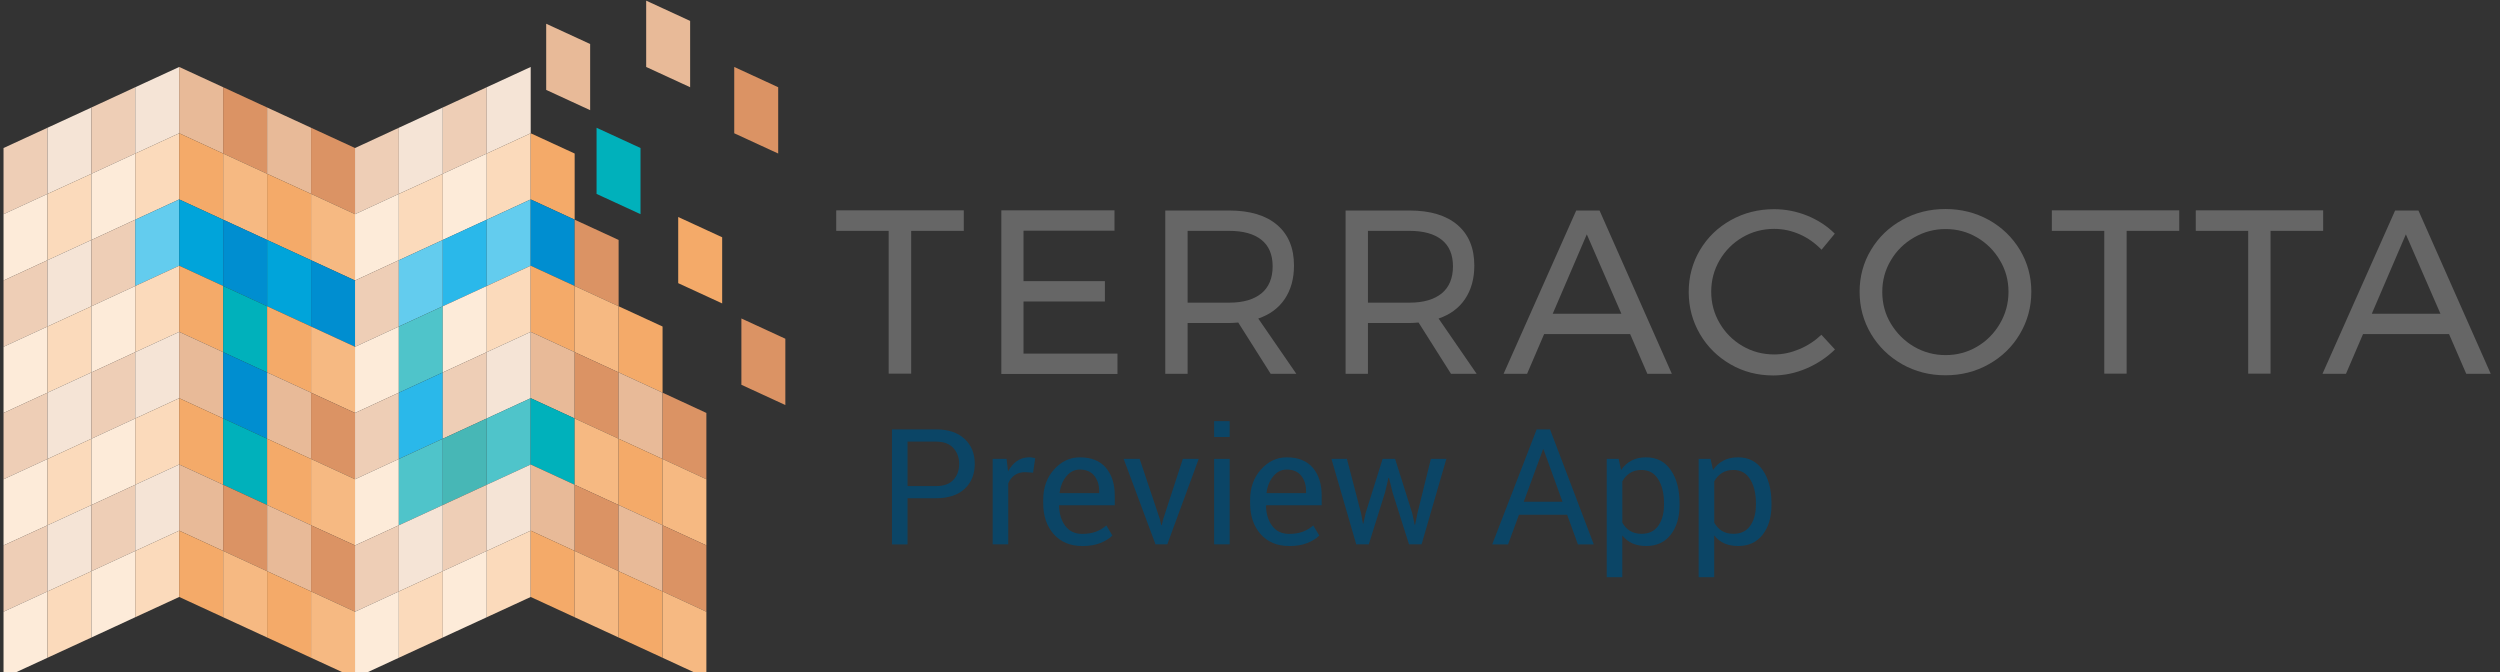<?xml version="1.0" encoding="UTF-8" standalone="no"?>

<svg
   xmlns="http://www.w3.org/2000/svg"
   width="87.247mm"
   height="23.462mm"
   viewBox="0 0 87.247 23.462"
   version="1.1"
   id="svg8"
>
  <rect x="0" y="0" width="87.247" height="23.462" fill="#333333" stroke="none"/>
  <g
     id="layer1"
     transform="translate(-0.249,-0.275)">
    <g
       id="g1121"
       transform="translate(-29.104,-9.071)">
      <g
         transform="translate(0,1.445)"
         id="g976">
        <g
           id="g1451">
          <g
             id="g282"
             transform="matrix(0.052,0,0,0.052,13.091,4.887)"
             style="">
            <g
               id="g90">
              <polygon
                 style="fill:#eeceb6"
                 id="polygon26"
                 points="344.6,143.7 344.6,188.1 315.1,201.7 315.1,157.3 "
                 class="st1" />
              <polygon
                 style="fill:#fdebd9"
                 id="polygon28"
                 points="344.6,188.1 344.6,232.6 315.1,246.2 315.1,201.7 "
                 class="st2" />
              <polygon
                 style="fill:#f5e4d6"
                 id="polygon30"
                 points="374.1,130.1 374.1,174.6 344.6,188.1 344.6,143.7 "
                 class="st3" />
              <polygon
                 style="fill:#fbdabb"
                 id="polygon32"
                 points="374.1,174.6 374.1,219 344.6,232.6 344.6,188.1 "
                 class="st4" />
              <polygon
                 style="fill:#eeceb6"
                 id="polygon34"
                 points="403.5,116.5 403.5,161 374.1,174.6 374.1,130.1 "
                 class="st1" />
              <polygon
                 style="fill:#fdebd9"
                 id="polygon36"
                 points="403.5,161 403.5,205.4 374.1,219 374.1,174.6 "
                 class="st2" />
              <polygon
                 style="fill:#f5e4d6"
                 id="polygon38"
                 points="433,102.9 433,147.4 403.5,161 403.5,116.5 "
                 class="st3" />
              <polygon
                 style="fill:#fbdabb"
                 id="polygon40"
                 points="433,147.4 433,191.8 403.5,205.4 403.5,161 "
                 class="st4" />
              <polygon
                 style="fill:#eeceb6"
                 id="polygon42"
                 points="344.6,232.6 344.6,277.1 315.1,290.7 315.1,246.2 "
                 class="st1" />
              <polygon
                 style="fill:#fdebd9"
                 id="polygon44"
                 points="344.6,277.1 344.6,321.5 315.1,335.1 315.1,290.7 "
                 class="st2" />
              <polygon
                 style="fill:#f5e4d6"
                 id="polygon46"
                 points="374.1,219 374.1,263.5 344.6,277.1 344.6,232.6 "
                 class="st3" />
              <polygon
                 style="fill:#fbdabb"
                 id="polygon48"
                 points="374.1,263.5 374.1,307.9 344.6,321.5 344.6,277.1 "
                 class="st4" />
              <polygon
                 style="fill:#eeceb6"
                 id="polygon50"
                 points="403.5,205.4 403.5,249.9 374.1,263.5 374.1,219 "
                 class="st1" />
              <polygon
                 style="fill:#fdebd9"
                 id="polygon52"
                 points="403.5,249.9 403.5,294.3 374.1,307.9 374.1,263.5 "
                 class="st2" />
              <polygon
                 style="fill:#63ccee"
                 id="polygon54"
                 points="433,191.8 433,236.3 403.5,249.9 403.5,205.4 "
                 class="st5" />
              <polygon
                 style="fill:#fbdabb"
                 id="polygon56"
                 points="433,236.3 433,280.7 403.5,294.3 403.5,249.9 "
                 class="st4" />
              <polygon
                 style="fill:#eeceb6"
                 id="polygon58"
                 points="344.6,321.5 344.6,366 315.1,379.6 315.1,335.1 "
                 class="st1" />
              <polygon
                 style="fill:#fdebd9"
                 id="polygon60"
                 points="344.6,366 344.6,410.5 315.1,424 315.1,379.6 "
                 class="st2" />
              <polygon
                 style="fill:#f5e4d6"
                 id="polygon62"
                 points="374.1,307.9 374.1,352.4 344.6,366 344.6,321.5 "
                 class="st3" />
              <polygon
                 style="fill:#fbdabb"
                 id="polygon64"
                 points="374.1,352.4 374.1,396.9 344.6,410.5 344.6,366 "
                 class="st4" />
              <polygon
                 style="fill:#eeceb6"
                 id="polygon66"
                 points="403.5,294.3 403.5,338.8 374.1,352.4 374.1,307.9 "
                 class="st1" />
              <polygon
                 style="fill:#fdebd9"
                 id="polygon68"
                 points="403.5,338.8 403.5,383.3 374.1,396.9 374.1,352.4 "
                 class="st2" />
              <polygon
                 style="fill:#f5e4d6"
                 id="polygon70"
                 points="433,280.7 433,325.2 403.5,338.8 403.5,294.3 "
                 class="st3" />
              <polygon
                 style="fill:#fbdabb"
                 id="polygon72"
                 points="433,325.2 433,369.7 403.5,383.3 403.5,338.8 "
                 class="st4" />
              <polygon
                 style="fill:#eeceb6"
                 id="polygon74"
                 points="344.6,410.5 344.6,454.9 315.1,468.5 315.1,424 "
                 class="st1" />
              <polygon
                 style="fill:#fdebd9"
                 id="polygon76"
                 points="344.6,454.9 344.6,499.4 315.1,513 315.1,468.5 "
                 class="st2" />
              <polygon
                 style="fill:#f5e4d6"
                 id="polygon78"
                 points="374.1,396.9 374.1,441.3 344.6,454.9 344.6,410.5 "
                 class="st3" />
              <polygon
                 style="fill:#fbdabb"
                 id="polygon80"
                 points="374.1,441.3 374.1,485.8 344.6,499.4 344.6,454.9 "
                 class="st4" />
              <polygon
                 style="fill:#eeceb6"
                 id="polygon82"
                 points="403.5,383.3 403.5,427.7 374.1,441.3 374.1,396.9 "
                 class="st1" />
              <polygon
                 style="fill:#fdebd9"
                 id="polygon84"
                 points="403.5,427.7 403.5,472.2 374.1,485.8 374.1,441.3 "
                 class="st2" />
              <polygon
                 style="fill:#f5e4d6"
                 id="polygon86"
                 points="433,369.7 433,414.1 403.5,427.7 403.5,383.3 "
                 class="st3" />
              <polygon
                 style="fill:#fbdabb"
                 id="polygon88"
                 points="433,414.1 433,458.6 403.5,472.2 403.5,427.7 "
                 class="st4" />
            </g>
            <g
               id="g156">
              <polygon
                 style="fill:#e8ba98"
                 id="polygon92"
                 points="462.5,116.5 462.5,161 433,147.4 433,102.9 "
                 class="st6" />
              <polygon
                 style="fill:#f4aa69"
                 id="polygon94"
                 points="462.5,161 462.5,205.4 433,191.8 433,147.4 "
                 class="st7" />
              <polygon
                 style="fill:#db9364"
                 id="polygon96"
                 points="492,130.1 492,174.6 462.5,161 462.5,116.5 "
                 class="st8" />
              <polygon
                 style="fill:#f6b982"
                 id="polygon98"
                 points="492,174.6 492,219 462.5,205.4 462.5,161 "
                 class="st9" />
              <polygon
                 style="fill:#e8ba98"
                 id="polygon100"
                 points="521.5,143.7 521.5,188.1 492,174.6 492,130.1 "
                 class="st6" />
              <polygon
                 style="fill:#f4aa69"
                 id="polygon102"
                 points="521.5,188.1 521.5,232.6 492,219 492,174.6 "
                 class="st7" />
              <polygon
                 style="fill:#db9364"
                 id="polygon104"
                 points="551,157.3 551,201.7 521.5,188.1 521.5,143.7 "
                 class="st8" />
              <polygon
                 style="fill:#f6b982"
                 id="polygon106"
                 points="551,201.7 551,246.2 521.5,232.6 521.5,188.1 "
                 class="st9" />
              <polygon
                 style="fill:#00a4da"
                 id="polygon108"
                 points="462.5,205.4 462.5,249.9 433,236.3 433,191.8 "
                 class="st10" />
              <polygon
                 style="fill:#f4aa69"
                 id="polygon110"
                 points="462.5,249.9 462.5,294.3 433,280.7 433,236.3 "
                 class="st7" />
              <polygon
                 style="fill:#008ed0"
                 id="polygon112"
                 points="492,219 492,263.5 462.5,249.9 462.5,205.4 "
                 class="st11" />
              <polygon
                 style="fill:#00b1bb"
                 id="polygon114"
                 points="492,263.5 492,307.9 462.5,294.3 462.5,249.9 "
                 class="st12" />
              <polygon
                 style="fill:#00a4da"
                 id="polygon116"
                 points="521.5,232.6 521.5,277.1 492,263.5 492,219 "
                 class="st10" />
              <polygon
                 style="fill:#f4aa69"
                 id="polygon118"
                 points="521.5,277.1 521.5,321.5 492,307.9 492,263.5 "
                 class="st7" />
              <polygon
                 style="fill:#008ed0"
                 id="polygon120"
                 points="551,246.2 551,290.7 521.5,277.1 521.5,232.6 "
                 class="st11" />
              <polygon
                 style="fill:#f6b982"
                 id="polygon122"
                 points="551,290.7 551,335.1 521.5,321.5 521.5,277.1 "
                 class="st9" />
              <polygon
                 style="fill:#e8ba98"
                 id="polygon124"
                 points="462.5,294.3 462.5,338.8 433,325.2 433,280.7 "
                 class="st6" />
              <polygon
                 style="fill:#f4aa69"
                 id="polygon126"
                 points="462.5,338.8 462.5,383.3 433,369.7 433,325.2 "
                 class="st7" />
              <polygon
                 style="fill:#008ed0"
                 id="polygon128"
                 points="492,307.9 492,352.4 462.5,338.8 462.5,294.3 "
                 class="st11" />
              <polygon
                 style="fill:#00b1bb"
                 id="polygon130"
                 points="492,352.4 492,396.9 462.5,383.3 462.5,338.8 "
                 class="st12" />
              <polygon
                 style="fill:#e8ba98"
                 id="polygon132"
                 points="521.5,321.5 521.5,366 492,352.4 492,307.9 "
                 class="st6" />
              <polygon
                 style="fill:#f4aa69"
                 id="polygon134"
                 points="521.5,366 521.5,410.5 492,396.9 492,352.4 "
                 class="st7" />
              <polygon
                 style="fill:#db9364"
                 id="polygon136"
                 points="551,335.1 551,379.6 521.5,366 521.5,321.5 "
                 class="st8" />
              <polygon
                 style="fill:#f6b982"
                 id="polygon138"
                 points="551,379.6 551,424 521.5,410.5 521.5,366 "
                 class="st9" />
              <polygon
                 style="fill:#e8ba98"
                 id="polygon140"
                 points="462.5,383.3 462.5,427.7 433,414.1 433,369.7 "
                 class="st6" />
              <polygon
                 style="fill:#f4aa69"
                 id="polygon142"
                 points="462.5,427.7 462.5,472.2 433,458.6 433,414.1 "
                 class="st7" />
              <polygon
                 style="fill:#db9364"
                 id="polygon144"
                 points="492,396.9 492,441.3 462.5,427.7 462.5,383.3 "
                 class="st8" />
              <polygon
                 style="fill:#f6b982"
                 id="polygon146"
                 points="492,441.3 492,485.8 462.5,472.2 462.5,427.7 "
                 class="st9" />
              <polygon
                 style="fill:#e8ba98"
                 id="polygon148"
                 points="521.5,410.5 521.5,454.9 492,441.3 492,396.9 "
                 class="st6" />
              <polygon
                 style="fill:#f4aa69"
                 id="polygon150"
                 points="521.5,454.9 521.5,499.4 492,485.8 492,441.3 "
                 class="st7" />
              <polygon
                 style="fill:#db9364"
                 id="polygon152"
                 points="551,424 551,468.5 521.5,454.9 521.5,410.5 "
                 class="st8" />
              <polygon
                 style="fill:#f6b982"
                 id="polygon154"
                 points="551,468.5 551,513 521.5,499.4 521.5,454.9 "
                 class="st9" />
            </g>
            <g
               id="g222">
              <polygon
                 style="fill:#eeceb6"
                 id="polygon158"
                 points="580.4,143.7 580.4,188.1 551,201.7 551,157.3 "
                 class="st1" />
              <polygon
                 style="fill:#fdebd9"
                 id="polygon160"
                 points="580.4,188.1 580.4,232.6 551,246.2 551,201.7 "
                 class="st2" />
              <polygon
                 style="fill:#f5e4d6"
                 id="polygon162"
                 points="609.9,130.1 609.9,174.6 580.4,188.1 580.4,143.7 "
                 class="st3" />
              <polygon
                 style="fill:#fbdabb"
                 id="polygon164"
                 points="609.9,174.6 609.9,219 580.4,232.6 580.4,188.1 "
                 class="st4" />
              <polygon
                 style="fill:#eeceb6"
                 id="polygon166"
                 points="639.4,116.5 639.4,161 609.9,174.6 609.9,130.1 "
                 class="st1" />
              <polygon
                 style="fill:#fdebd9"
                 id="polygon168"
                 points="639.4,161 639.4,205.4 609.9,219 609.9,174.6 "
                 class="st2" />
              <polygon
                 style="fill:#f5e4d6"
                 id="polygon170"
                 points="668.9,102.9 668.9,147.4 639.4,161 639.4,116.5 "
                 class="st3" />
              <polygon
                 style="fill:#fbdabb"
                 id="polygon172"
                 points="668.9,147.4 668.9,191.8 639.4,205.4 639.4,161 "
                 class="st4" />
              <polygon
                 style="fill:#eeceb6"
                 id="polygon174"
                 points="580.4,232.6 580.4,277.1 551,290.7 551,246.2 "
                 class="st1" />
              <polygon
                 style="fill:#fdebd9"
                 id="polygon176"
                 points="580.4,277.1 580.4,321.5 551,335.1 551,290.7 "
                 class="st2" />
              <polygon
                 style="fill:#63ccee"
                 id="polygon178"
                 points="609.9,219 609.9,263.5 580.4,277.1 580.4,232.6 "
                 class="st5" />
              <polygon
                 style="fill:#4fc4ca"
                 id="polygon180"
                 points="609.9,263.5 609.9,307.9 580.4,321.5 580.4,277.1 "
                 class="st13" />
              <polygon
                 style="fill:#2ab8ea"
                 id="polygon182"
                 points="639.4,205.4 639.4,249.9 609.9,263.5 609.9,219 "
                 class="st14" />
              <polygon
                 style="fill:#fdebd9"
                 id="polygon184"
                 points="639.4,249.9 639.4,294.3 609.9,307.9 609.9,263.5 "
                 class="st2" />
              <polygon
                 style="fill:#63ccee"
                 id="polygon186"
                 points="668.9,191.8 668.9,236.3 639.4,249.9 639.4,205.4 "
                 class="st5" />
              <polygon
                 style="fill:#fbdabb"
                 id="polygon188"
                 points="668.9,236.3 668.9,280.7 639.4,294.3 639.4,249.9 "
                 class="st4" />
              <polygon
                 style="fill:#eeceb6"
                 id="polygon190"
                 points="580.4,321.5 580.4,366 551,379.6 551,335.1 "
                 class="st1" />
              <polygon
                 style="fill:#fdebd9"
                 id="polygon192"
                 points="580.4,366 580.4,410.5 551,424 551,379.6 "
                 class="st2" />
              <polygon
                 style="fill:#2ab8ea"
                 id="polygon194"
                 points="609.9,307.9 609.9,352.4 580.4,366 580.4,321.5 "
                 class="st14" />
              <polygon
                 style="fill:#4fc4ca"
                 id="polygon196"
                 points="609.9,352.4 609.9,396.9 580.4,410.5 580.4,366 "
                 class="st13" />
              <polygon
                 style="fill:#eeceb6"
                 id="polygon198"
                 points="639.4,294.3 639.4,338.8 609.9,352.4 609.9,307.9 "
                 class="st1" />
              <polygon
                 style="fill:#47b7b6"
                 id="polygon200"
                 points="639.4,338.8 639.4,383.3 609.9,396.9 609.9,352.4 "
                 class="st15" />
              <polygon
                 style="fill:#f5e4d6"
                 id="polygon202"
                 points="668.9,280.7 668.9,325.2 639.4,338.8 639.4,294.3 "
                 class="st3" />
              <polygon
                 style="fill:#4fc4ca"
                 id="polygon204"
                 points="668.9,325.2 668.9,369.7 639.4,383.3 639.4,338.8 "
                 class="st13" />
              <polygon
                 style="fill:#eeceb6"
                 id="polygon206"
                 points="580.4,410.5 580.4,454.9 551,468.5 551,424 "
                 class="st1" />
              <polygon
                 style="fill:#fdebd9"
                 id="polygon208"
                 points="580.4,454.9 580.4,499.4 551,513 551,468.5 "
                 class="st2" />
              <polygon
                 style="fill:#f5e4d6"
                 id="polygon210"
                 points="609.9,396.9 609.9,441.3 580.4,454.9 580.4,410.5 "
                 class="st3" />
              <polygon
                 style="fill:#fbdabb"
                 id="polygon212"
                 points="609.9,441.3 609.9,485.8 580.4,499.4 580.4,454.9 "
                 class="st4" />
              <polygon
                 style="fill:#eeceb6"
                 id="polygon214"
                 points="639.4,383.3 639.4,427.7 609.9,441.3 609.9,396.9 "
                 class="st1" />
              <polygon
                 style="fill:#fdebd9"
                 id="polygon216"
                 points="639.4,427.7 639.4,472.2 609.9,485.8 609.9,441.3 "
                 class="st2" />
              <polygon
                 style="fill:#f5e4d6"
                 id="polygon218"
                 points="668.9,369.7 668.9,414.1 639.4,427.7 639.4,383.3 "
                 class="st3" />
              <polygon
                 style="fill:#fbdabb"
                 id="polygon220"
                 points="668.9,414.1 668.9,458.6 639.4,472.2 639.4,427.7 "
                 class="st4" />
            </g>
            <g
               id="g280">
              <polygon
                 style="fill:#e8ba98"
                 id="polygon224"
                 points="708.8,87.5 708.8,131.9 679.3,118.3 679.3,73.9 "
                 class="st6" />
              <polygon
                 style="fill:#f4aa69"
                 id="polygon226"
                 points="698.4,161 698.4,205.4 668.9,191.8 668.9,147.4 "
                 class="st7" />
              <polygon
                 style="fill:#00b1bb"
                 id="polygon228"
                 points="742.6,157.3 742.6,201.7 713.1,188.1 713.1,143.7 "
                 class="st12" />
              <polygon
                 style="fill:#e8ba98"
                 id="polygon230"
                 points="775.9,72 775.9,116.5 746.4,102.9 746.4,58.4 "
                 class="st6" />
              <polygon
                 style="fill:#f4aa69"
                 id="polygon232"
                 points="797.4,217.2 797.4,261.6 767.9,248 767.9,203.6 "
                 class="st7" />
              <polygon
                 style="fill:#db9364"
                 id="polygon234"
                 points="835,116.5 835,161 805.5,147.4 805.5,102.9 "
                 class="st8" />
              <polygon
                 style="fill:#008ed0"
                 id="polygon236"
                 points="698.4,205.4 698.4,249.9 668.9,236.3 668.9,191.8 "
                 class="st11" />
              <polygon
                 style="fill:#f4aa69"
                 id="polygon238"
                 points="698.4,249.9 698.4,294.3 668.9,280.7 668.9,236.3 "
                 class="st7" />
              <polygon
                 style="fill:#db9364"
                 id="polygon240"
                 points="727.9,219 727.9,263.5 698.4,249.9 698.4,205.4 "
                 class="st8" />
              <polygon
                 style="fill:#f6b982"
                 id="polygon242"
                 points="727.9,263.5 727.9,307.9 698.4,294.3 698.4,249.9 "
                 class="st9" />
              <polygon
                 style="fill:#f4aa69"
                 id="polygon244"
                 points="757.4,277.1 757.4,321.5 727.9,307.9 727.9,263.5 "
                 class="st7" />
              <polygon
                 style="fill:#db9364"
                 id="polygon246"
                 points="839.8,285.3 839.8,329.8 810.3,316.2 810.3,271.7 "
                 class="st8" />
              <polygon
                 style="fill:#e8ba98"
                 id="polygon248"
                 points="698.4,294.3 698.4,338.8 668.9,325.2 668.9,280.7 "
                 class="st6" />
              <polygon
                 style="fill:#00b1bb"
                 id="polygon250"
                 points="698.4,338.8 698.4,383.3 668.9,369.7 668.9,325.2 "
                 class="st12" />
              <polygon
                 style="fill:#db9364"
                 id="polygon252"
                 points="727.9,307.9 727.9,352.4 698.4,338.8 698.4,294.3 "
                 class="st8" />
              <polygon
                 style="fill:#f6b982"
                 id="polygon254"
                 points="727.9,352.4 727.9,396.9 698.4,383.3 698.4,338.8 "
                 class="st9" />
              <polygon
                 style="fill:#e8ba98"
                 id="polygon256"
                 points="757.4,321.5 757.4,366 727.9,352.4 727.9,307.9 "
                 class="st6" />
              <polygon
                 style="fill:#f4aa69"
                 id="polygon258"
                 points="757.4,366 757.4,410.5 727.9,396.9 727.9,352.4 "
                 class="st7" />
              <polygon
                 style="fill:#db9364"
                 id="polygon260"
                 points="786.8,335.1 786.8,379.6 757.4,366 757.4,321.5 "
                 class="st8" />
              <polygon
                 style="fill:#f6b982"
                 id="polygon262"
                 points="786.8,379.6 786.8,424 757.4,410.5 757.4,366 "
                 class="st9" />
              <polygon
                 style="fill:#e8ba98"
                 id="polygon264"
                 points="698.4,383.3 698.4,427.7 668.9,414.1 668.9,369.7 "
                 class="st6" />
              <polygon
                 style="fill:#f4aa69"
                 id="polygon266"
                 points="698.4,427.7 698.4,472.2 668.9,458.6 668.9,414.1 "
                 class="st7" />
              <polygon
                 style="fill:#db9364"
                 id="polygon268"
                 points="727.9,396.9 727.9,441.3 698.4,427.7 698.4,383.3 "
                 class="st8" />
              <polygon
                 style="fill:#f6b982"
                 id="polygon270"
                 points="727.9,441.3 727.9,485.8 698.4,472.2 698.4,427.7 "
                 class="st9" />
              <polygon
                 style="fill:#e8ba98"
                 id="polygon272"
                 points="757.4,410.5 757.4,454.9 727.9,441.3 727.9,396.9 "
                 class="st6" />
              <polygon
                 style="fill:#f4aa69"
                 id="polygon274"
                 points="757.4,454.9 757.4,499.4 727.9,485.8 727.9,441.3 "
                 class="st7" />
              <polygon
                 style="fill:#db9364"
                 id="polygon276"
                 points="786.8,424 786.8,468.5 757.4,454.9 757.4,410.5 "
                 class="st8" />
              <polygon
                 style="fill:#f6b982"
                 id="polygon278"
                 points="786.8,468.5 786.8,513 757.4,499.4 757.4,454.9 "
                 class="st9" />
            </g>
          </g>
          <g
             id="g1168">
            <g
               id="g4962"
               transform="matrix(0.056,0,0,0.056,26.309,0.082)">
              <path
                 style="fill:#666666;stroke-width:1.031"
                 id="path4"
                 d="m 575.49,270.711 h 79.488 v 12.784 h -32.785 v 88.973 h -14.021 v -88.973 h -32.682 z"
                 class="st0" />
              <path
                 style="fill:#666666;stroke-width:1.031"
                 id="path6"
                 d="m 678.278,270.711 h 70.622 v 12.681 h -56.703 v 31.445 h 50.724 v 12.681 h -50.724 v 32.476 h 58.559 V 372.675 H 678.381 V 270.711 Z"
                 class="st0" />
              <path
                 style="fill:#666666;stroke-width:1.031"
                 id="path8"
                 d="M 846.223,372.572 826.016,340.611 c -2.371,0.206 -4.227,0.309 -5.67,0.309 H 794.468 V 372.572 H 780.55 V 270.815 h 39.796 c 12.887,0 22.888,2.99 29.898,8.969 7.011,5.98 10.516,14.434 10.516,25.362 0,8.248 -1.959,15.155 -5.773,20.826 -3.815,5.67 -9.279,9.691 -16.496,12.165 l 23.712,34.434 z m -25.877,-44.332 c 8.763,0 15.361,-1.959 20.104,-5.773 4.639,-3.815 7.011,-9.485 7.011,-16.908 0,-7.32 -2.371,-12.784 -7.011,-16.496 -4.639,-3.712 -11.341,-5.567 -20.104,-5.567 h -25.877 v 44.744 z"
                 class="st0" />
              <path
                 style="fill:#666666;stroke-width:1.031"
                 id="path10"
                 d="m 958.599,372.572 -20.207,-31.96 c -2.371,0.206 -4.227,0.309 -5.67,0.309 h -25.877 V 372.572 H 892.926 V 270.815 h 39.796 c 12.887,0 22.888,2.99 29.898,8.969 7.011,5.98 10.516,14.434 10.516,25.362 0,8.248 -1.959,15.155 -5.773,20.826 -3.815,5.67 -9.279,9.691 -16.496,12.165 l 23.712,34.434 z m -25.877,-44.332 c 8.763,0 15.361,-1.959 20.104,-5.773 4.639,-3.815 7.011,-9.485 7.011,-16.908 0,-7.32 -2.371,-12.784 -7.011,-16.496 -4.639,-3.712 -11.341,-5.567 -20.104,-5.567 h -25.877 v 44.744 z"
                 class="st0" />
              <path
                 style="fill:#666666;stroke-width:1.031"
                 id="path12"
                 d="m 1080.975,372.572 -10.722,-24.743 h -53.611 l -10.619,24.743 h -14.64 l 45.26,-101.757 h 14.537 l 45.053,101.757 z m -58.971,-37.424 h 42.785 l -21.547,-49.487 z"
                 class="st0" />
              <path
                 style="fill:#666666;stroke-width:1.031"
                 id="path14"
                 d="m 1175.928,285.661 c -5.155,-2.268 -10.413,-3.402 -15.877,-3.402 -7.217,0 -13.815,1.753 -19.795,5.258 -5.98,3.505 -10.722,8.248 -14.227,14.227 -3.505,5.98 -5.258,12.578 -5.258,19.692 0,7.114 1.753,13.609 5.258,19.588 3.505,5.98 8.248,10.722 14.227,14.227 5.98,3.505 12.578,5.258 19.795,5.258 5.361,0 10.516,-1.134 15.671,-3.299 5.155,-2.165 9.691,-5.155 13.712,-8.969 l 8.454,9.176 c -5.155,5.052 -11.134,8.969 -17.836,11.856 -6.804,2.887 -13.712,4.33 -20.619,4.33 -9.691,0 -18.558,-2.268 -26.599,-6.908 -8.041,-4.639 -14.434,-10.928 -19.073,-18.867 -4.639,-7.938 -7.011,-16.702 -7.011,-26.29 0,-9.485 2.371,-18.248 7.011,-26.084 4.742,-7.938 11.134,-14.124 19.279,-18.661 8.145,-4.536 17.114,-6.804 26.908,-6.804 7.114,0 13.918,1.34 20.619,4.021 6.598,2.681 12.372,6.392 17.217,11.238 l -8.248,10 c -4.021,-4.124 -8.454,-7.32 -13.609,-9.588 z"
                 class="st0" />
              <path
                 style="fill:#666666;stroke-width:1.031"
                 id="path16"
                 d="m 1293.768,276.691 c 8.145,4.536 14.64,10.825 19.382,18.661 4.742,7.938 7.114,16.599 7.114,26.084 0,9.485 -2.371,18.248 -7.114,26.29 -4.742,8.042 -11.238,14.331 -19.382,18.867 -8.145,4.639 -17.217,6.908 -27.011,6.908 -9.794,0 -18.764,-2.268 -27.012,-6.908 -8.145,-4.639 -14.64,-10.928 -19.382,-18.867 -4.742,-8.042 -7.114,-16.702 -7.114,-26.29 0,-9.485 2.371,-18.248 7.114,-26.084 4.742,-7.938 11.238,-14.124 19.382,-18.661 8.145,-4.536 17.114,-6.804 27.012,-6.804 9.794,0 18.764,2.268 27.011,6.804 z m -46.6,10.928 c -6.083,3.505 -10.928,8.248 -14.434,14.227 -3.608,5.98 -5.361,12.578 -5.361,19.692 0,7.217 1.753,13.815 5.361,19.795 3.608,5.98 8.454,10.825 14.434,14.331 6.083,3.505 12.578,5.258 19.692,5.258 7.114,0 13.609,-1.753 19.588,-5.258 5.98,-3.505 10.722,-8.351 14.227,-14.331 3.505,-5.98 5.361,-12.578 5.361,-19.795 0,-7.217 -1.753,-13.712 -5.361,-19.692 -3.505,-5.98 -8.248,-10.722 -14.227,-14.227 -5.98,-3.505 -12.475,-5.258 -19.588,-5.258 -7.114,0 -13.609,1.753 -19.692,5.258 z"
                 class="st0" />
              <path
                 style="fill:#666666;stroke-width:1.031"
                 id="path18"
                 d="m 1332.945,270.711 h 79.488 v 12.784 h -32.785 v 88.973 h -13.918 v -88.973 h -32.682 v -12.784 z"
                 class="st0" />
              <path
                 style="fill:#666666;stroke-width:1.031"
                 id="path20"
                 d="m 1422.639,270.711 h 79.488 v 12.784 h -32.785 v 88.973 h -13.918 v -88.973 h -32.682 v -12.784 z"
                 class="st0" />
              <path
                 style="fill:#666666;stroke-width:1.031"
                 id="path22"
                 d="m 1591.306,372.572 -10.722,-24.743 h -53.611 l -10.619,24.743 h -14.64 l 45.26,-101.757 h 14.537 l 45.053,101.757 z m -58.868,-37.424 h 42.785 l -21.547,-49.487 z"
                 class="st0" />
            </g>
            <g
               aria-label="Preview App"
               style="font-style:normal;font-variant:normal;font-weight:normal;font-stretch:normal;font-size:4.233px;line-height:1.25;font-family:Lato;-inkscape-font-specification:Lato;letter-spacing:0px;word-spacing:0px;fill:#0b4566;fill-opacity:1;stroke:none;stroke-width:0.259"
               id="text1353">
              <path
                 d="m 61.025,25.289 v 1.61 h -0.543 v -4.013 h 1.535 q 0.642,0 0.998,0.331 0.356,0.331 0.356,0.871 0,0.548 -0.356,0.876 -0.356,0.325 -0.998,0.325 z m 0,-0.424 h 0.992 q 0.408,0 0.609,-0.218 0.201,-0.22 0.201,-0.554 0,-0.333 -0.204,-0.557 -0.201,-0.223 -0.606,-0.223 h -0.992 z"
                 style="font-style:normal;font-variant:normal;font-weight:normal;font-stretch:normal;font-size:5.644px;font-family:Roboto;-inkscape-font-specification:Roboto;fill:#0b4566;fill-opacity:1;stroke-width:0.259"
                 id="path1125" />
              <path
                 d="m 65.407,24.396 -0.278,-0.017 q -0.215,0 -0.364,0.102 -0.146,0.102 -0.226,0.287 v 2.13 h -0.543 v -2.982 h 0.485 l 0.052,0.435 q 0.127,-0.232 0.311,-0.361 0.187,-0.13 0.43,-0.13 0.061,0 0.116,0.011 0.055,0.008 0.091,0.019 z"
                 style="font-style:normal;font-variant:normal;font-weight:normal;font-stretch:normal;font-size:5.644px;font-family:Roboto;-inkscape-font-specification:Roboto;fill:#0b4566;fill-opacity:1;stroke-width:0.259"
                 id="path1127" />
              <path
                 d="m 67.119,26.956 q -0.623,0 -0.992,-0.413 -0.367,-0.416 -0.367,-1.078 v -0.121 q 0,-0.637 0.378,-1.058 0.38,-0.424 0.898,-0.424 0.604,0 0.912,0.364 0.309,0.364 0.309,0.97 v 0.339 h -1.935 l -0.008,0.014 q 0.008,0.43 0.218,0.708 0.209,0.276 0.587,0.276 0.276,0 0.482,-0.077 0.209,-0.08 0.361,-0.218 l 0.212,0.353 q -0.16,0.157 -0.422,0.262 -0.262,0.105 -0.634,0.105 z m -0.083,-2.668 q -0.273,0 -0.466,0.232 -0.193,0.229 -0.237,0.576 l 0.005,0.014 h 1.375 v -0.072 q 0,-0.32 -0.171,-0.535 -0.171,-0.215 -0.507,-0.215 z"
                 style="font-style:normal;font-variant:normal;font-weight:normal;font-stretch:normal;font-size:5.644px;font-family:Roboto;-inkscape-font-specification:Roboto;fill:#0b4566;fill-opacity:1;stroke-width:0.259"
                 id="path1129" />
              <path
                 d="m 69.831,26.019 0.047,0.209 h 0.017 l 0.052,-0.209 0.686,-2.103 h 0.554 l -1.097,2.982 h -0.411 l -1.111,-2.982 h 0.557 z"
                 style="font-style:normal;font-variant:normal;font-weight:normal;font-stretch:normal;font-size:5.644px;font-family:Roboto;-inkscape-font-specification:Roboto;fill:#0b4566;fill-opacity:1;stroke-width:0.259"
                 id="path1131" />
              <path
                 d="m 72.267,26.898 h -0.543 v -2.982 h 0.543 z m 0,-3.746 h -0.543 v -0.554 h 0.543 z"
                 style="font-style:normal;font-variant:normal;font-weight:normal;font-stretch:normal;font-size:5.644px;font-family:Roboto;-inkscape-font-specification:Roboto;fill:#0b4566;fill-opacity:1;stroke-width:0.259"
                 id="path1133" />
              <path
                 d="m 74.34,26.956 q -0.623,0 -0.992,-0.413 -0.367,-0.416 -0.367,-1.078 v -0.121 q 0,-0.637 0.378,-1.058 0.38,-0.424 0.898,-0.424 0.604,0 0.912,0.364 0.309,0.364 0.309,0.97 v 0.339 h -1.935 l -0.008,0.014 q 0.008,0.43 0.218,0.708 0.209,0.276 0.587,0.276 0.276,0 0.482,-0.077 0.209,-0.08 0.361,-0.218 l 0.212,0.353 q -0.16,0.157 -0.422,0.262 -0.262,0.105 -0.634,0.105 z m -0.083,-2.668 q -0.273,0 -0.466,0.232 -0.193,0.229 -0.237,0.576 l 0.005,0.014 h 1.375 v -0.072 q 0,-0.32 -0.171,-0.535 -0.171,-0.215 -0.507,-0.215 z"
                 style="font-style:normal;font-variant:normal;font-weight:normal;font-stretch:normal;font-size:5.644px;font-family:Roboto;-inkscape-font-specification:Roboto;fill:#0b4566;fill-opacity:1;stroke-width:0.259"
                 id="path1135" />
              <path
                 d="m 76.853,25.812 0.063,0.361 h 0.017 l 0.077,-0.361 0.595,-1.896 h 0.435 l 0.598,1.896 0.085,0.402 h 0.017 l 0.08,-0.402 0.469,-1.896 h 0.54 l -0.865,2.982 h -0.438 l -0.576,-1.816 -0.124,-0.507 -0.017,0.003 -0.119,0.504 -0.568,1.816 h -0.438 l -0.865,-2.982 h 0.54 z"
                 style="font-style:normal;font-variant:normal;font-weight:normal;font-stretch:normal;font-size:5.644px;font-family:Roboto;-inkscape-font-specification:Roboto;fill:#0b4566;fill-opacity:1;stroke-width:0.259"
                 id="path1137" />
              <path
                 d="m 84.044,25.865 h -1.681 l -0.38,1.034 h -0.554 l 1.552,-4.013 h 0.466 l 1.527,4.013 h -0.554 z m -1.513,-0.455 h 1.35 l -0.661,-1.827 h -0.017 z"
                 style="font-style:normal;font-variant:normal;font-weight:normal;font-stretch:normal;font-size:5.644px;font-family:Roboto;-inkscape-font-specification:Roboto;fill:#0b4566;fill-opacity:1;stroke-width:0.259"
                 id="path1139" />
              <path
                 d="m 87.968,25.52 q 0,0.645 -0.309,1.042 -0.309,0.394 -0.852,0.394 -0.276,0 -0.485,-0.091 -0.207,-0.094 -0.353,-0.278 v 1.458 h -0.543 v -4.129 h 0.416 l 0.085,0.386 q 0.146,-0.215 0.364,-0.328 0.218,-0.113 0.507,-0.113 0.554,0 0.86,0.441 0.309,0.438 0.309,1.16 z m -0.543,-0.058 q 0,-0.507 -0.201,-0.832 -0.198,-0.328 -0.587,-0.328 -0.234,0 -0.4,0.107 -0.165,0.105 -0.267,0.289 v 1.441 q 0.102,0.185 0.267,0.289 0.165,0.102 0.405,0.102 0.386,0 0.584,-0.281 0.198,-0.284 0.198,-0.73 z"
                 style="font-style:normal;font-variant:normal;font-weight:normal;font-stretch:normal;font-size:5.644px;font-family:Roboto;-inkscape-font-specification:Roboto;fill:#0b4566;fill-opacity:1;stroke-width:0.259"
                 id="path1141" />
              <path
                 d="m 91.176,25.52 q 0,0.645 -0.309,1.042 -0.309,0.394 -0.852,0.394 -0.276,0 -0.485,-0.091 -0.207,-0.094 -0.353,-0.278 v 1.458 h -0.543 v -4.129 h 0.416 l 0.085,0.386 q 0.146,-0.215 0.364,-0.328 0.218,-0.113 0.507,-0.113 0.554,0 0.86,0.441 0.309,0.438 0.309,1.16 z m -0.543,-0.058 q 0,-0.507 -0.201,-0.832 -0.198,-0.328 -0.587,-0.328 -0.234,0 -0.4,0.107 -0.165,0.105 -0.267,0.289 v 1.441 q 0.102,0.185 0.267,0.289 0.165,0.102 0.405,0.102 0.386,0 0.584,-0.281 0.198,-0.284 0.198,-0.73 z"
                 style="font-style:normal;font-variant:normal;font-weight:normal;font-stretch:normal;font-size:5.644px;font-family:Roboto;-inkscape-font-specification:Roboto;fill:#0b4566;fill-opacity:1;stroke-width:0.259"
                 id="path1143" />
            </g>
          </g>
        </g>
      </g>
    </g>
  </g>
  <style
     id="style2"
     type="text/css">
	.st0{fill:#808285;}
	.st1{fill:#EECEB6;}
	.st2{fill:#FDEBD9;}
	.st3{fill:#F5E4D6;}
	.st4{fill:#FBDABB;}
	.st5{fill:#63CCEE;}
	.st6{fill:#E8BA98;}
	.st7{fill:#F4AA69;}
	.st8{fill:#DB9364;}
	.st9{fill:#F6B982;}
	.st10{fill:#00A4DA;}
	.st11{fill:#008ED0;}
	.st12{fill:#00B1BB;}
	.st13{fill:#4FC4CA;}
	.st14{fill:#2AB8EA;}
	.st15{fill:#47B7B6;}
</style>
</svg>
